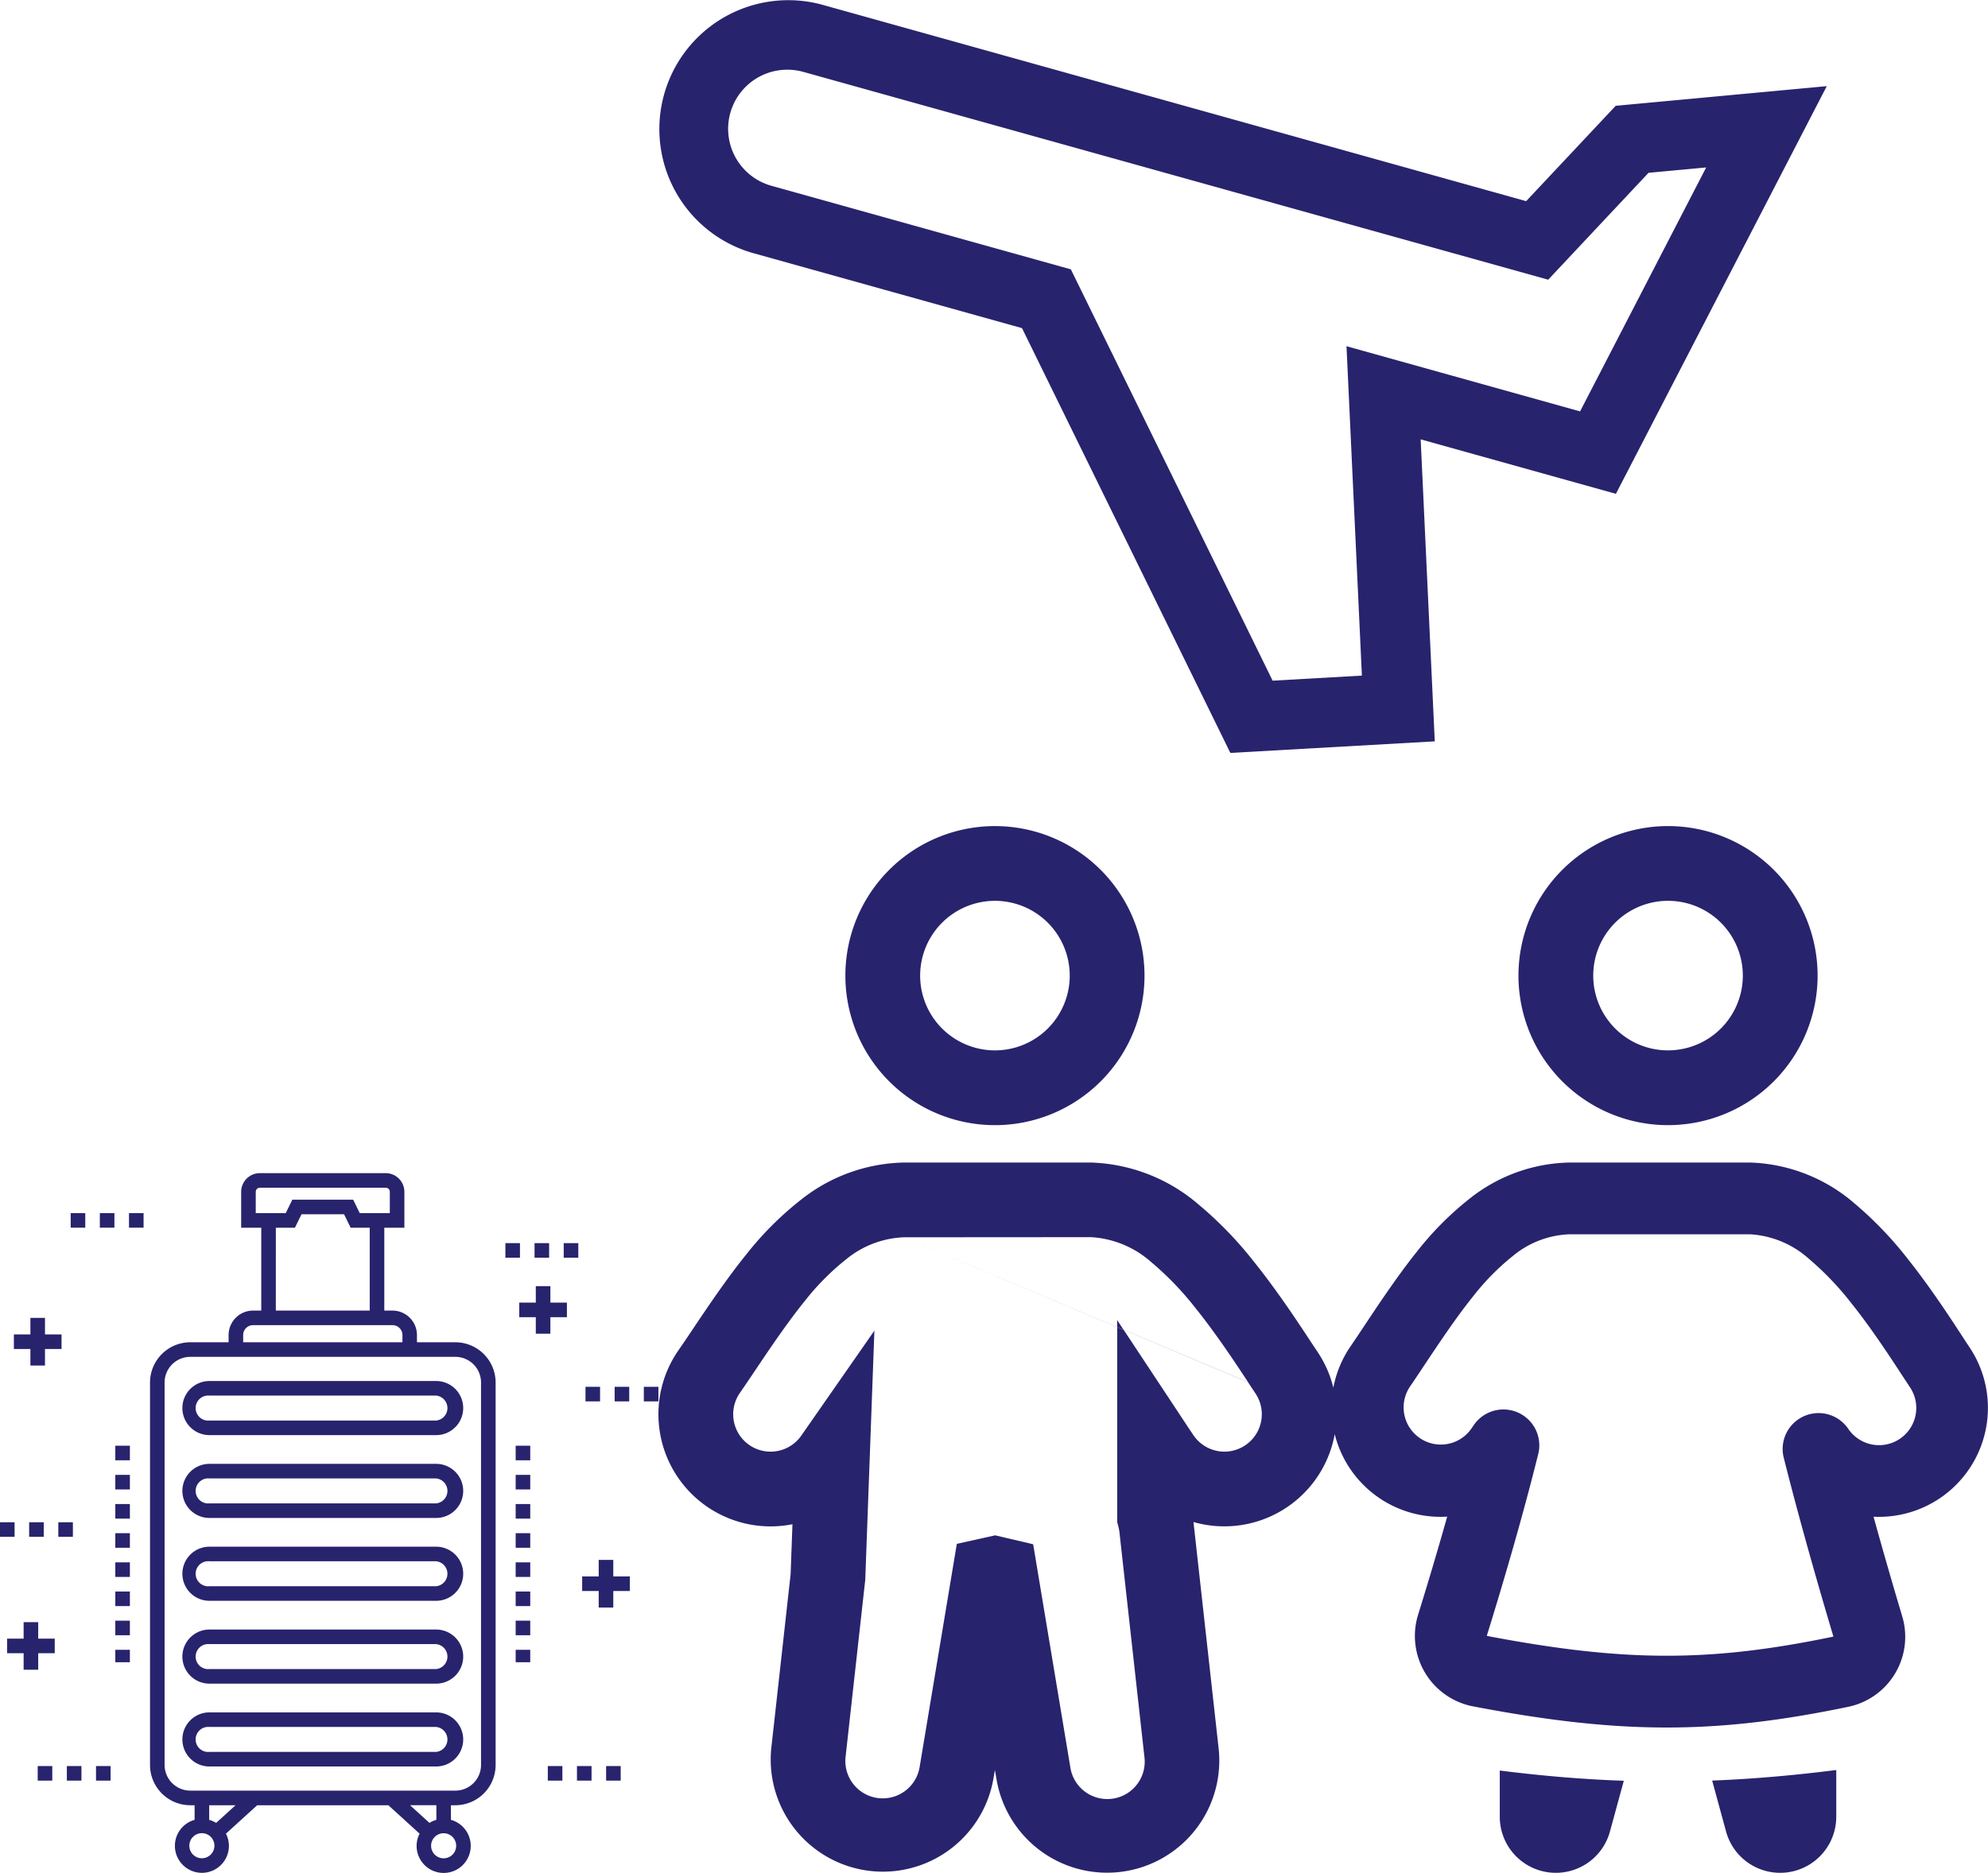 <svg xmlns="http://www.w3.org/2000/svg" width="126.816" height="119.5" viewBox="0 0 126.816 119.5">
    <g data-name="Group 370">
        <g data-name="Group 363">
            <path data-name="Path 7262" d="M20.541 29.083A9.541 9.541 0 1 0 11 19.541a9.541 9.541 0 0 0 9.541 9.542zm0-4.771a4.771 4.771 0 1 0-4.771-4.771 4.771 4.771 0 0 0 4.771 4.771z" transform="translate(42.927 42.71)" style="fill-rule:evenodd;fill:#28236d"/>
            <path data-name="Path 7263" d="M26.163 26.73 12.569 21l13.594 5.734zm0 0 .41.173-.41-.62z" transform="translate(45.101 57.949)" style="fill:#28236d"/>
            <path data-name="Path 7264" d="M15.113 33.828a10.9 10.9 0 0 1 6.556-2.36h11.919a11.049 11.049 0 0 1 6.857 2.667 24.176 24.176 0 0 1 3.507 3.614c1.474 1.828 2.84 3.9 3.614 5.076l.016.025c.188.286.333.5.44.662a7.138 7.138 0 0 1 1.033 2.324 6.929 6.929 0 0 1 1.109-2.657c.236-.343.519-.769.85-1.267l.028-.042c.905-1.363 2.129-3.2 3.337-4.707a20.051 20.051 0 0 1 3.348-3.374 10.551 10.551 0 0 1 6.388-2.321h11.521a10.69 10.69 0 0 1 6.679 2.621A23.5 23.5 0 0 1 85.7 37.62c1.424 1.785 2.742 3.809 3.491 4.958l.009.015.007.01.014.021c.175.269.31.476.411.626a6.953 6.953 0 0 1-6.117 10.818 315.81 315.81 0 0 0 1.825 6.341 4.562 4.562 0 0 1-3.415 5.783c-8.613 1.8-14.7 1.744-23.959-.023a4.577 4.577 0 0 1-3.5-5.862c.491-1.581 1.163-3.8 1.852-6.245a6.953 6.953 0 0 1-7.175-5.262 7.156 7.156 0 0 1-9.011 5.606l.014.121 1.59 14.312a7.156 7.156 0 0 1-14.17 1.971l-.1-.584-.1.584A7.156 7.156 0 0 1 13.2 68.843l1.234-11.106.117-3.189a7.156 7.156 0 0 1-7.265-11.11c.235-.338.516-.754.843-1.241l.066-.1c.937-1.394 2.2-3.278 3.455-4.819a20.636 20.636 0 0 1 3.463-3.45zm6.556 2.41a6.162 6.162 0 0 0-3.678 1.394 15.956 15.956 0 0 0-2.641 2.657c-1.093 1.345-2.24 3.046-3.2 4.477l-.033.049c-.332.495-.648.964-.918 1.352a2.385 2.385 0 0 0 3.914 2.728l4.665-6.7-.583 15.9-1.253 11.275a2.385 2.385 0 0 0 4.724.655l2.37-14.225 2.447-.544 2.423.568 2.366 14.2A2.385 2.385 0 0 0 37 69.37l-1.59-14.312a2.422 2.422 0 0 0-.064-.345l-.078-.3v-12.44l.414.174 3.961 5.989c.176.266.338.51.489.733a2.385 2.385 0 1 0 3.948-2.679 45.7 45.7 0 0 1-.462-.7l-7.936-3.348v-.005l7.934 3.345-.008-.013c-.785-1.191-2.04-3.094-3.36-4.731a19.479 19.479 0 0 0-2.792-2.9 6.33 6.33 0 0 0-3.86-1.608zm38.843 1.187a6 6 0 0 1 3.6-1.378h11.524a6.163 6.163 0 0 1 3.782 1.588 19.009 19.009 0 0 1 2.706 2.84c1.277 1.6 2.491 3.462 3.25 4.627l.008.011c.172.264.329.5.452.688a2.373 2.373 0 0 1-3.934 2.656 2.29 2.29 0 0 0-4.115 1.843c1.089 4.332 2.385 8.789 3.17 11.417-7.93 1.654-13.4 1.617-22.111-.045v-.006c.831-2.675 2.184-7.187 3.282-11.6a2.29 2.29 0 0 0-4.113-1.844l-.173.252a2.373 2.373 0 0 1-3.907-2.693c.261-.379.565-.837.886-1.32l.011-.016c.933-1.4 2.051-3.084 3.118-4.41a15.546 15.546 0 0 1 2.564-2.609zm9.893-8.343a9.541 9.541 0 1 0-9.541-9.541 9.541 9.541 0 0 0 9.541 9.542zm0-4.771a4.771 4.771 0 1 0-4.771-4.771 4.771 4.771 0 0 0 4.771 4.772z" transform="translate(36 42.71)" style="fill-rule:evenodd;fill:#28236d"/>
            <path data-name="Path 7265" d="M31.6 41.778a3.578 3.578 0 0 1-3.1-3.546v-2.949c2.75.348 5.352.565 7.913.653l-.883 3.236a3.578 3.578 0 0 1-3.93 2.606zm11.335-2.605-.886-3.249c2.562-.1 5.165-.325 7.916-.674v2.982a3.578 3.578 0 0 1-7.03.941z" transform="translate(67.171 77.69)" style="fill:#28236d"/>
        </g>
        <g data-name="Group 364">
            <path data-name="Path 7266" d="M26.99 41.333h.276v.931a1.723 1.723 0 1 0 2.189 1.655 1.7 1.7 0 0 0-.191-.772l1.994-1.814h8.367l1.994 1.814a1.7 1.7 0 0 0-.191.772 1.726 1.726 0 1 0 2.189-1.655v-.931h.283a2.572 2.572 0 0 0 2.568-2.569v-24.4a2.572 2.572 0 0 0-2.568-2.572h-2.45v-.462a1.562 1.562 0 0 0-1.56-1.56h-.523V4.482h1.281V2.193A1.194 1.194 0 0 0 39.456 1h-8.027a1.194 1.194 0 0 0-1.193 1.193v2.289h1.282V9.77h-.523a1.562 1.562 0 0 0-1.56 1.56v.462H26.99a2.572 2.572 0 0 0-2.568 2.569v24.4a2.571 2.571 0 0 0 2.568 2.572zm.74 3.382a.8.8 0 1 1 .8-.8.8.8 0 0 1-.801.8zm.91-2.256a1.713 1.713 0 0 0-.443-.193v-.932h1.681zm15.312 1.46a.8.8 0 1 1-.8-.8.8.8 0 0 1 .799.8zm-1.263-1.654a1.713 1.713 0 0 0-.443.193l-1.238-1.126h1.681v.932zM31.166 2.193a.263.263 0 0 1 .263-.263h8.027a.263.263 0 0 1 .263.263v1.358H37.8l-.42-.857H33.5l-.42.857h-1.914zm1.282 2.289h1.217l.42-.857H36.8l.42.857h1.217V9.77h-5.99zm-2.084 6.848a.63.63 0 0 1 .63-.63h8.9a.63.63 0 0 1 .63.63v.462h-10.16zm-5.013 3.031a1.64 1.64 0 0 1 1.638-1.639H43.9a1.64 1.64 0 0 1 1.638 1.639v24.4A1.64 1.64 0 0 1 43.9 40.4H26.99a1.64 1.64 0 0 1-1.638-1.639z" transform="translate(-14.852 73.855)" style="fill:#28236d"/>
            <path data-name="Path 7267" d="M30.586 32.974h14.462a1.726 1.726 0 0 0 0-3.452H30.586a1.726 1.726 0 1 0 0 3.452zm0-2.522h14.462a.8.8 0 0 1 0 1.592H30.586a.8.8 0 1 1 0-1.592zm0 7.808h14.462a1.726 1.726 0 0 0 0-3.452H30.586a1.726 1.726 0 1 0 0 3.452zm0-2.522h14.462a.8.8 0 0 1 0 1.592H30.586a.8.8 0 1 1 0-1.592zm0 7.808h14.462a1.726 1.726 0 0 0 0-3.452H30.586a1.726 1.726 0 1 0 0 3.452zm0-2.522h14.462a.8.8 0 0 1 0 1.592H30.586a.8.8 0 1 1 0-1.592zm0 7.808h14.462a1.726 1.726 0 0 0 0-3.452H30.586a1.726 1.726 0 1 0 0 3.452zm0-2.522h14.462a.8.8 0 0 1 0 1.592H30.586a.8.8 0 1 1 0-1.592zm0 7.808h14.462a1.726 1.726 0 0 0 0-3.452H30.586a1.726 1.726 0 1 0 0 3.452zm0-2.522h14.462a.8.8 0 0 1 0 1.592H30.586a.8.8 0 1 1 0-1.592z" transform="translate(-17.226 58.597)" style="fill:#28236d"/>
            <path data-name="Rectangle 198" transform="translate(32.895 99.69)" style="fill:#28236d" d="M0 0h.93v.93H0z"/>
            <path data-name="Rectangle 199" transform="translate(32.895 94.109)" style="fill:#28236d" d="M0 0h.93v.93H0z"/>
            <path data-name="Rectangle 200" transform="translate(32.895 92.249)" style="fill:#28236d" d="M0 0h.93v.93H0z"/>
            <path data-name="Rectangle 201" transform="translate(32.895 95.969)" style="fill:#28236d" d="M0 0h.93v.93H0z"/>
            <path data-name="Rectangle 202" transform="translate(32.895 101.55)" style="fill:#28236d" d="M0 0h.93v.93H0z"/>
            <path data-name="Rectangle 203" transform="translate(32.895 105.27)" style="fill:#28236d" d="M0 0h.93v.793H0z"/>
            <path data-name="Rectangle 204" transform="translate(32.895 97.829)" style="fill:#28236d" d="M0 0h.93v.93H0z"/>
            <path data-name="Rectangle 205" transform="translate(32.895 103.41)" style="fill:#28236d" d="M0 0h.93v.93H0z"/>
            <path data-name="Rectangle 206" transform="translate(7.356 94.109)" style="fill:#28236d" d="M0 0h.93v.93H0z"/>
            <path data-name="Rectangle 207" transform="translate(7.356 92.249)" style="fill:#28236d" d="M0 0h.93v.93H0z"/>
            <path data-name="Rectangle 208" transform="translate(7.356 103.41)" style="fill:#28236d" d="M0 0h.93v.93H0z"/>
            <path data-name="Rectangle 209" transform="translate(7.356 101.55)" style="fill:#28236d" d="M0 0h.93v.93H0z"/>
            <path data-name="Rectangle 210" transform="translate(7.356 105.27)" style="fill:#28236d" d="M0 0h.93v.793H0z"/>
            <path data-name="Rectangle 211" transform="translate(7.356 99.69)" style="fill:#28236d" d="M0 0h.93v.93H0z"/>
            <path data-name="Rectangle 212" transform="translate(7.356 97.829)" style="fill:#28236d" d="M0 0h.93v.93H0z"/>
            <path data-name="Rectangle 213" transform="translate(7.356 95.969)" style="fill:#28236d" d="M0 0h.93v.93H0z"/>
            <path data-name="Rectangle 214" transform="translate(34.099 79.321)" style="fill:#28236d" d="M0 0h.93v.93H0z"/>
            <path data-name="Rectangle 215" transform="translate(35.96 79.321)" style="fill:#28236d" d="M0 0h.93v.93H0z"/>
            <path data-name="Rectangle 216" transform="translate(32.239 79.321)" style="fill:#28236d" d="M0 0h.93v.93H0z"/>
            <path data-name="Rectangle 217" transform="translate(36.805 112.687)" style="fill:#28236d" d="M0 0h.93v.93H0z"/>
            <path data-name="Rectangle 218" transform="translate(38.665 112.687)" style="fill:#28236d" d="M0 0h.93v.93H0z"/>
            <path data-name="Rectangle 219" transform="translate(34.945 112.687)" style="fill:#28236d" d="M0 0h.93v.93H0z"/>
            <path data-name="Rectangle 220" transform="translate(39.209 88.489)" style="fill:#28236d" d="M0 0h.93v.93H0z"/>
            <path data-name="Rectangle 221" transform="translate(41.07 88.489)" style="fill:#28236d" d="M0 0h.93v.93H0z"/>
            <path data-name="Rectangle 222" transform="translate(37.349 88.489)" style="fill:#28236d" d="M0 0h.93v.93H0z"/>
            <path data-name="Rectangle 223" transform="translate(1.86 97.131)" style="fill:#28236d" d="M0 0h.93v.93H0z"/>
            <path data-name="Rectangle 224" transform="translate(3.72 97.131)" style="fill:#28236d" d="M0 0h.93v.93H0z"/>
            <path data-name="Rectangle 225" transform="translate(0 97.131)" style="fill:#28236d" d="M0 0h.93v.93H0z"/>
            <path data-name="Rectangle 226" transform="translate(6.369 77.406)" style="fill:#28236d" d="M0 0h.93v.93H0z"/>
            <path data-name="Rectangle 227" transform="translate(4.509 77.406)" style="fill:#28236d" d="M0 0h.93v.93H0z"/>
            <path data-name="Rectangle 228" transform="translate(8.229 77.406)" style="fill:#28236d" d="M0 0h.93v.93H0z"/>
            <path data-name="Rectangle 229" transform="translate(6.125 112.687)" style="fill:#28236d" d="M0 0h.93v.93H0z"/>
            <path data-name="Rectangle 230" transform="translate(2.405 112.687)" style="fill:#28236d" d="M0 0h.93v.93H0z"/>
            <path data-name="Rectangle 231" transform="translate(4.265 112.687)" style="fill:#28236d" d="M0 0h.93v.93H0z"/>
            <path data-name="Path 7268" d="M6.8 23.9h.93v-1.057h1.056v-.93H7.731v-1.055H6.8v1.055H5.746v.93H6.8z" transform="translate(-4.861 63.232)" style="fill:#28236d"/>
            <path data-name="Path 7269" d="M5.87 63.652H4.815v.93H5.87v1.055h.93v-1.055h1.055v-.93H6.8V62.6h-.93z" transform="translate(-4.363 40.904)" style="fill:#28236d"/>
            <path data-name="Path 7270" d="M76.126 16.5v1.05h-1.055v.93h1.055v1.055h.93V18.48h1.055v-.93h-1.055V16.5z" transform="translate(-41.947 65.566)" style="fill:#28236d"/>
            <path data-name="Path 7271" d="M84.755 57.106h.93V56.05h1.055v-.93h-1.055v-1.055h-.93v1.055H83.7v.93h1.055z" transform="translate(-46.563 45.468)" style="fill:#28236d"/>
        </g>
        <g data-name="Group 365">
            <path data-name="Path 7272" d="M36.491 54.918 23.2 27.813 6.02 23.018a8.225 8.225 0 0 1 4.422-15.844l44.919 12.537 5.712-6.084 13.464-1.254-13.451 26.013-12.455-3.476.9 19.27zM8.242 11.324a3.772 3.772 0 0 0-1.026 7.406l19.1 5.332 12.872 26.246 5.694-.323-.982-21.018 14.9 4.159 8.044-15.566-3.678.343-6.4 6.82L9.244 11.461a3.731 3.731 0 0 0-1-.137z" transform="translate(41.994 -6.876)" style="fill:#28236d"/>
        </g>
    </g>
</svg>

